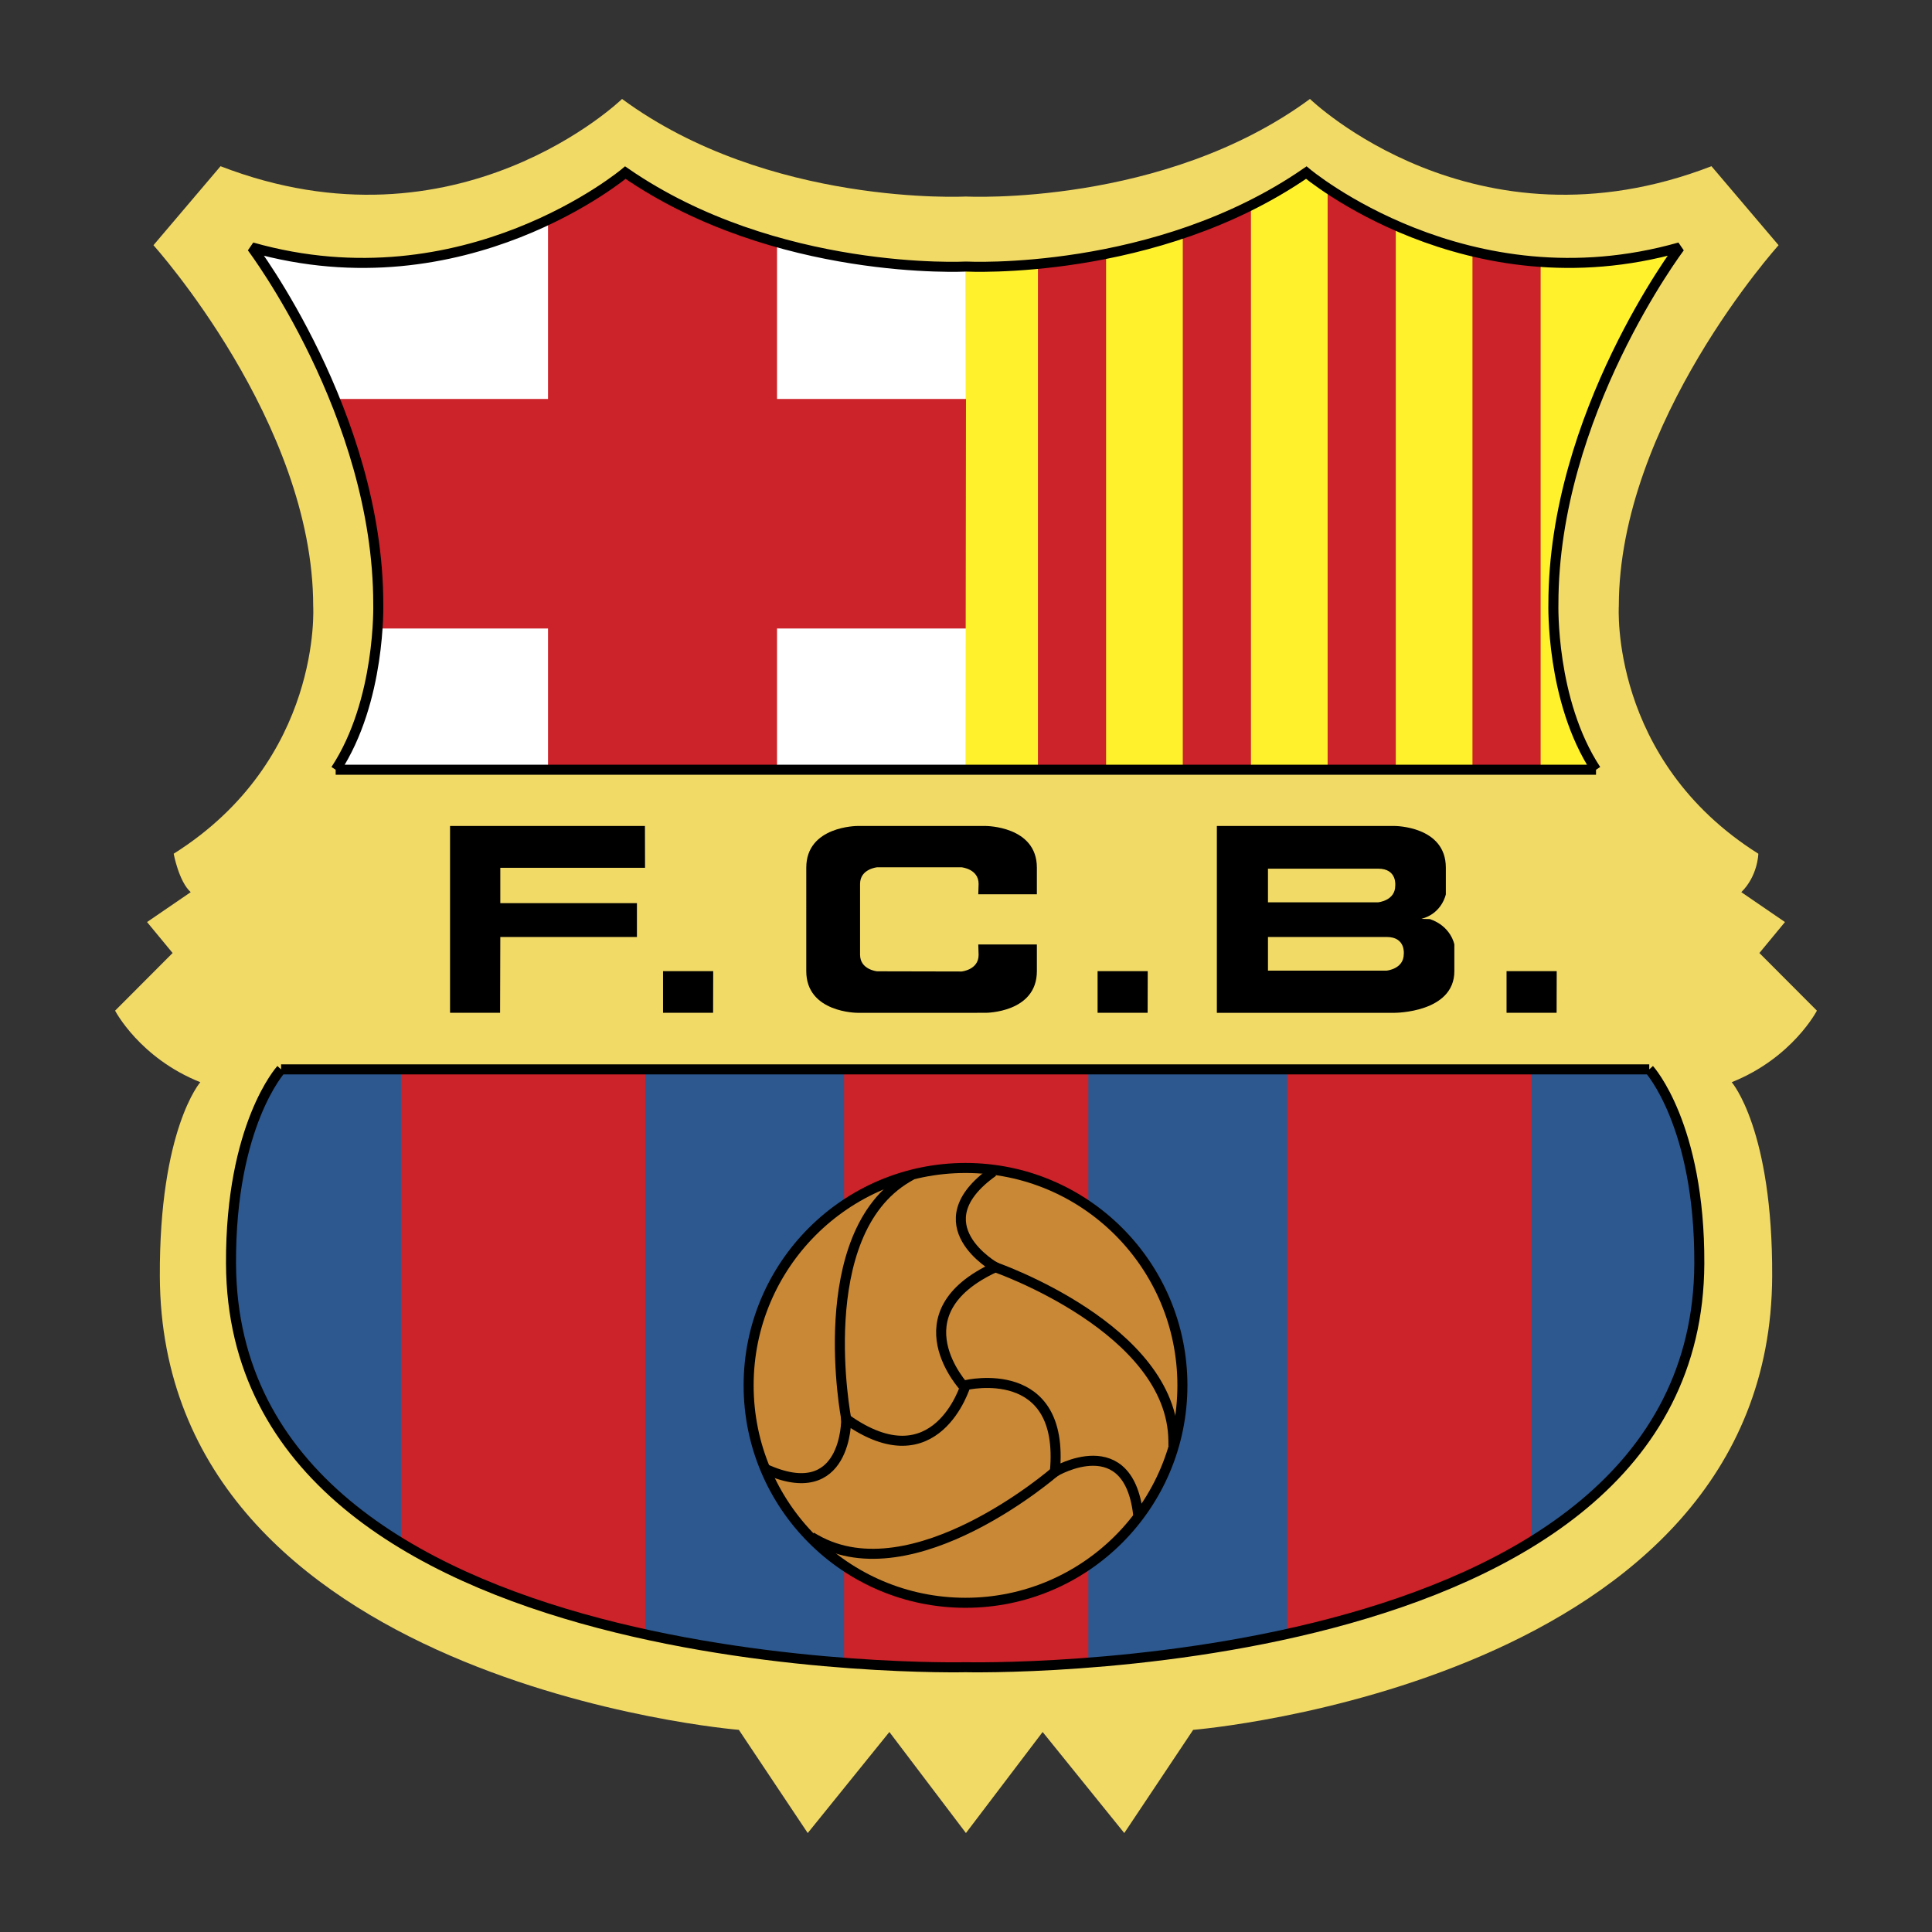 <?xml version="1.0" encoding="UTF-8" standalone="no"?>
<svg xmlns="http://www.w3.org/2000/svg" width="20px" height="20px" viewBox="0 0 192.756 192.756"><rect x="0" y="0" width="192.756" height="192.756" fill="#333333" stroke="none"/><path fill-rule="evenodd" clip-rule="evenodd" fill="transparent" d="M0 0h192.756v192.756H0V0z"/><path d="M88.734 172.801l-8.146 10.082-6.871-10.295s-57.592-4.688-57.77-45.232c-.064-14.699 4.038-19.385 4.038-19.385-6.057-2.414-8.501-7.137-8.501-7.137l5.738-5.752-2.55-3.089 4.356-2.982c-1.188-1.065-1.7-3.834-1.7-3.834 14.876-9.374 13.92-24.711 13.92-24.711 0-18.32-15.938-36.001-15.938-36.001l6.694-7.882c23.696 9.161 40.06-6.71 40.06-6.71 14.6 10.758 34.309 9.735 34.309 9.735s19.722 1.022 34.322-9.735c0 0 16.363 15.871 40.059 6.71l6.695 7.882S161.51 42.146 161.51 60.466c0 0-.955 15.338 13.92 24.711 0 0-.041 2.201-1.699 3.834l4.355 2.982-2.551 3.089 5.738 5.752s-2.443 4.723-8.5 7.137c0 0 4.102 4.686 4.037 19.385-.176 40.545-57.768 45.232-57.768 45.232l-6.873 10.295-8.145-10.082-7.652 10.082-7.638-10.082z" fill-rule="evenodd" clip-rule="evenodd" fill="#f2da67"  stroke-miterlimit="2.613"/><path d="M96.336 26.595s-19.222 1.065-33.939-9.373c0 0-16.222 13.42-37.049 7.526 0 0 12.503 16.972 12.503 35.611 0 0-.106 10.757-4.356 16.296H96.4l-.064-50.06z" fill-rule="evenodd" clip-rule="evenodd" fill="#fff"/><path d="M96.966 62.703v-22.9H33.531s4.887 12.355 4.25 22.9h59.185z" fill-rule="evenodd" clip-rule="evenodd" fill="#cc2229"/><path d="M77.522 24.146c-8.182-2.557-15.195-6.817-15.195-6.817l-7.65 5.112v54.215h22.846v-52.51h-.001z" fill-rule="evenodd" clip-rule="evenodd" fill="#cc2229"/><path d="M23.048 126.076c-.058-13.846 4.995-19.385 4.995-19.385h136.504s5.053 5.539 4.994 19.385c-.176 41.967-73.211 40.264-73.211 40.264s-73.104 1.703-73.282-40.264z" fill-rule="evenodd" clip-rule="evenodd" fill="#2c588f"/><path fill-rule="evenodd" clip-rule="evenodd" fill="#cc2229" d="M108.584 166.197v-59.506H84.216v59.506h24.368zM152.789 153.416v-46.725H128.42v56.098c18.062-3.551 24.369-9.373 24.369-9.373zM64.381 162.789v-56.098H40.012v47.576c0 .001 14.381 7.669 24.369 8.522z"/><path d="M96.393 26.595s19.222 1.065 33.939-9.373c0 0 16.223 13.42 37.049 7.526 0 0-12.504 16.972-12.504 35.611 0 0 .107 10.757 4.357 16.296H96.33l.063-50.06z" fill-rule="evenodd" clip-rule="evenodd" fill="#fff22d"/><path fill-rule="evenodd" clip-rule="evenodd" fill="#cc2229" d="M146.908 25.21v51.659h6.801V26.062l-6.801-.852zM132.457 18.819v58.05h6.801V22.654l-6.801-3.835zM118.006 23.336v53.533h6.801V20.523l-6.801 2.813zM103.555 26.233v50.636h6.8V25.381l-6.8.852z"/><path d="M159.234 76.798c-4.533-6.888-4.25-16.545-4.25-16.545 0-18.888 12.609-35.575 12.609-35.575-21.252 6.035-37.262-7.456-37.262-7.456-15.018 10.367-33.938 9.373-33.938 9.373s-18.985.995-34.002-9.373c0 0-16.009 13.491-37.261 7.456 0 0 12.609 16.687 12.609 35.575 0 0 .283 9.657-4.25 16.545m0 0h125.746M23.048 126.076c-.058-13.846 4.995-19.385 4.995-19.385m0 0h136.504m0 0s5.053 5.539 4.994 19.385c-.176 41.967-73.211 40.264-73.211 40.264s-73.104 1.703-73.281-40.264" fill="none" stroke="#000" stroke-miterlimit="2.613"/><path d="M121.406 82.408h17.746s5.1 0 5.1 4.154v2.663s-.373 1.917-2.443 2.45l.85.021c2.125.724 2.443 2.535 2.443 2.535v2.663c0 4.154-5.949 4.154-5.949 4.154h-17.746v-18.64h-.001zm5.1 4.26v3.355h10.998s1.701-.16 1.701-1.651c0 0 .213-1.704-1.701-1.704h-10.998zm0 6.816v3.355h11.848s1.701-.16 1.701-1.651c0 0 .213-1.705-1.701-1.705h-11.848v.001zM155.314 96.893l-.011 4.154h-4.994v-4.154h5.005zM114.51 96.893l-.01 4.154h-4.994v-4.154h5.004zM71.157 96.893l-.011 4.154h-4.994v-4.154h5.005zM85.81 95.258c0 1.49 1.7 1.65 1.7 1.65l8.427.018s1.7-.16 1.7-1.651l-.033-1.044h5.846v2.663c0 4.154-5.102 4.154-5.102 4.154H85.544s-5.101 0-5.101-4.154V86.562c0-4.154 5.101-4.154 5.101-4.154h12.803s5.102 0 5.102 4.154v2.663h-5.846l.033-1.043c0-1.492-1.7-1.652-1.7-1.652h-8.427s-1.7.16-1.7 1.652v7.076h.001zM64.356 86.583h-14.44v3.525h13.632v3.376H49.916l-.022 7.563h-4.993V82.408h19.445l.01 4.175z" fill-rule="evenodd" clip-rule="evenodd"/><path d="M96.33 159.91c11.95 0 21.639-9.711 21.639-21.691 0-11.979-9.689-21.689-21.639-21.689-11.951 0-21.639 9.711-21.639 21.689-.001 11.98 9.687 21.691 21.639 21.691z" fill-rule="evenodd" clip-rule="evenodd" fill="#c98835" stroke="#000" stroke-miterlimit="2.613"/><path d="M96.33 138.219s-2.922 9.746-11.901 3.355c0 0 .106 8.734-8.129 4.953" fill="none" stroke="#000" stroke-miterlimit="2.613"/><path d="M84.429 141.574s-3.542-18.408 6.092-24.09" fill="none" stroke="#000" stroke-linecap="square" stroke-miterlimit="2.613"/><path d="M96.396 138.186s9.882-2.336 8.849 8.654c0 0 7.494-4.459 8.344 4.58" fill="none" stroke="#000" stroke-miterlimit="2.613"/><path d="M105.244 146.84s-14.133 12.279-23.858 6.756" fill="none" stroke="#000" stroke-linecap="square" stroke-miterlimit="2.613"/><path d="M96.252 138.441s-6.958-7.41 3.052-12.01c0 0-7.599-4.275-.215-9.533" fill="none" stroke="#000" stroke-miterlimit="2.613"/><path d="M99.305 126.432s17.676 6.131 17.766 17.334" fill="none" stroke="#000" stroke-linecap="square" stroke-miterlimit="2.613"/>
	</svg>
